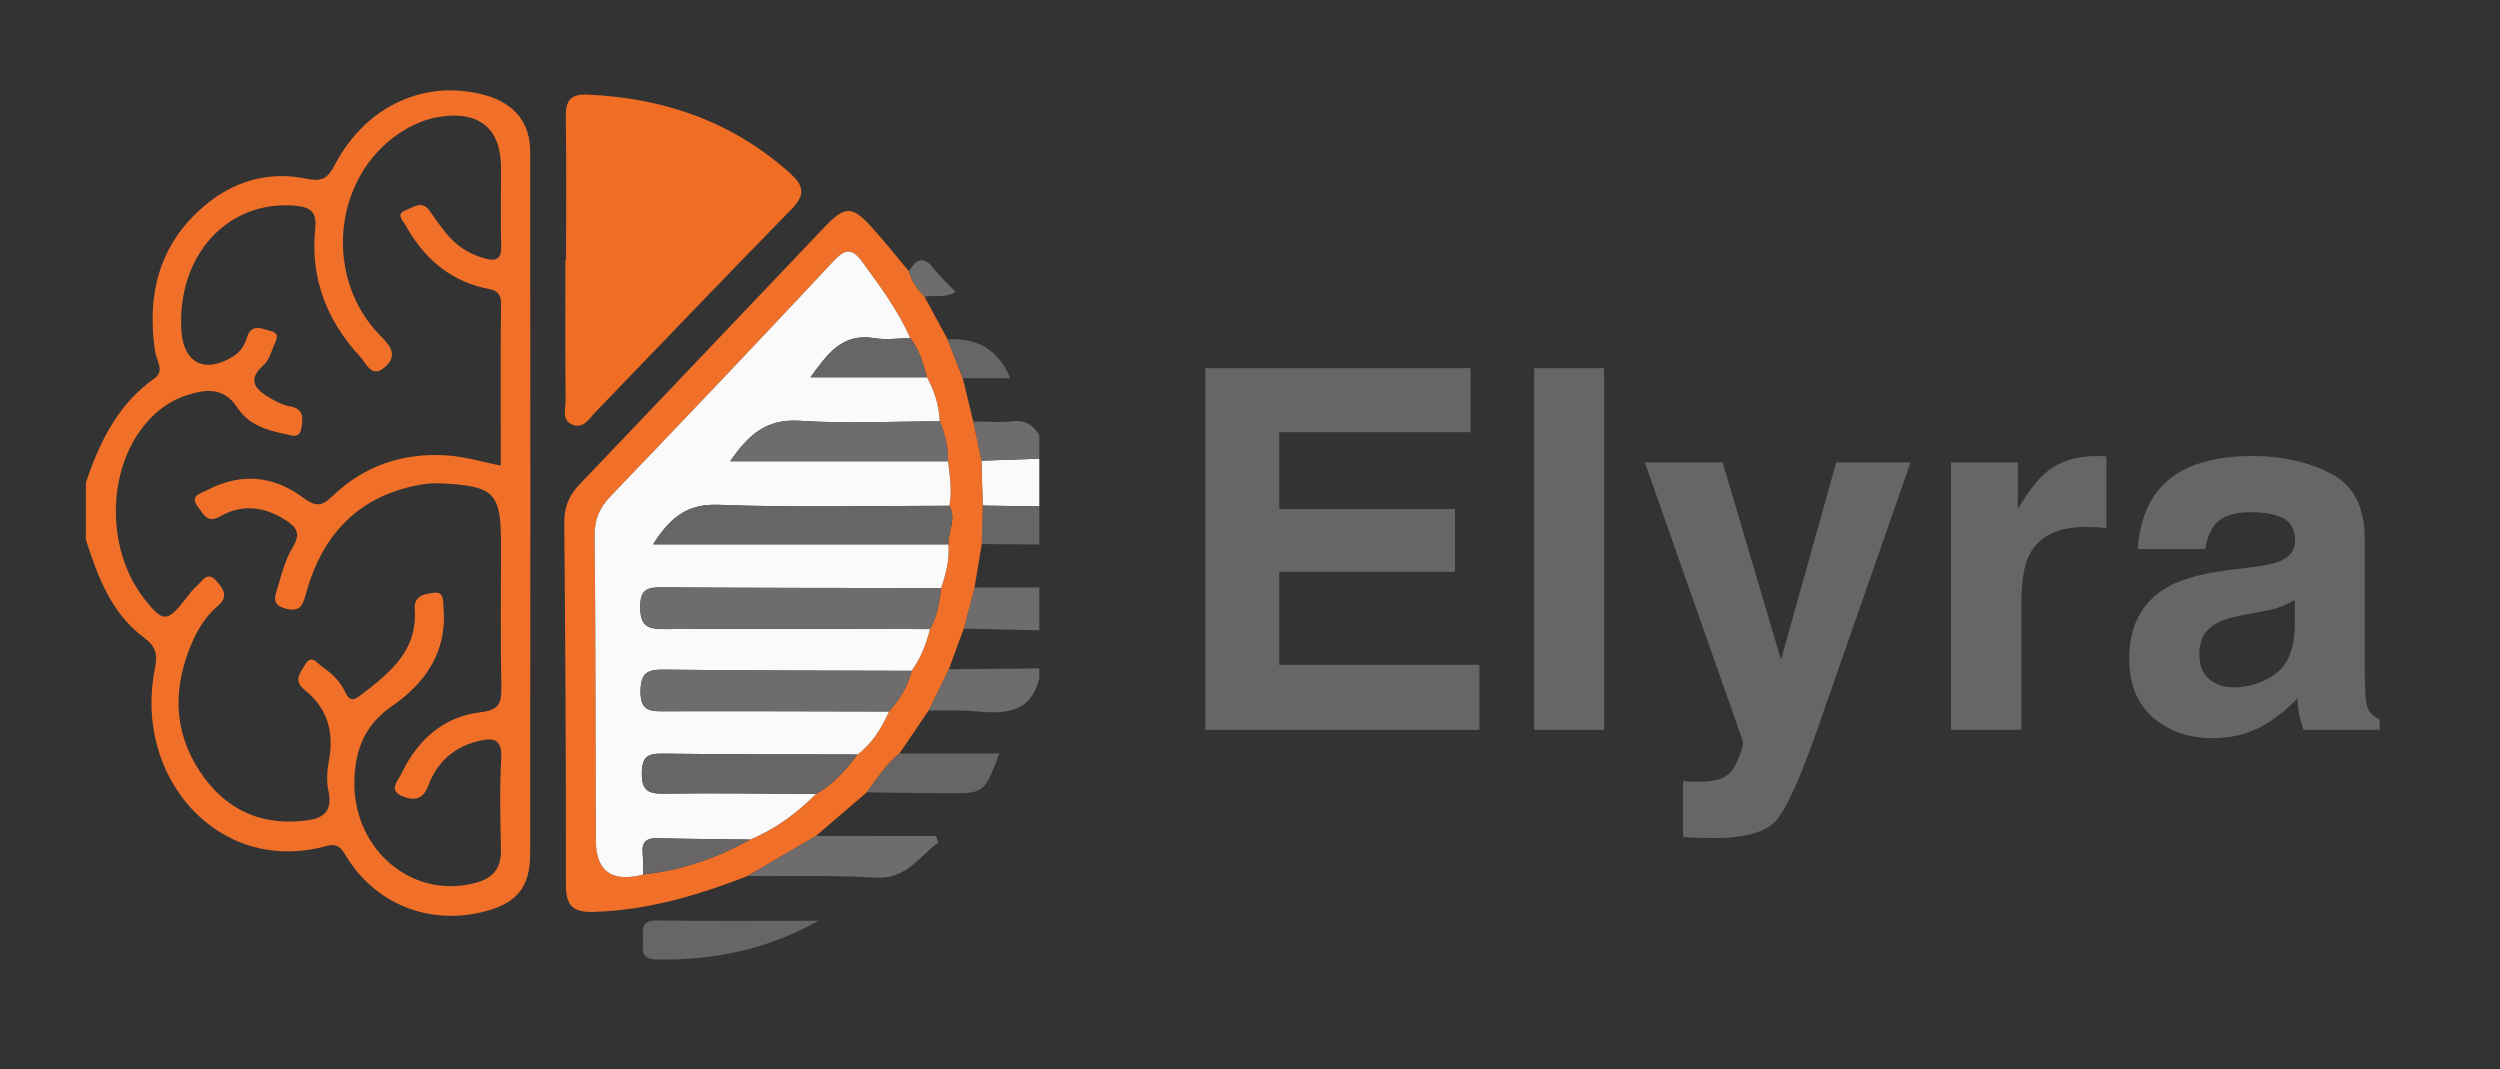 <?xml version="1.0" encoding="UTF-8"?><svg id="Layer_1" xmlns="http://www.w3.org/2000/svg" viewBox="0 0 820.83 350.996"><rect x="0" y="0" width="820.83" height="350.996" fill="#333333" stroke="none"/><defs><style>.cls-1{fill:#676566;}.cls-2{fill:#f06d24;}.cls-3{fill:#f07029;}.cls-4{fill:#fbfafa;}.cls-5{fill:#6e6c6d;}</style></defs><g><path class="cls-3" d="M28.197,158.435c4.546-13.414,10.531-25.794,22.658-34.306,3.23-2.267,.498-5.822,.071-8.706-2.735-18.47,1.129-34.753,15.681-47.415,9.844-8.566,21.512-11.963,34.204-9.3,5.383,1.13,6.963-.561,9.216-4.794,10.392-19.527,30.094-28.236,49.779-22.512,9.005,2.618,14.256,8.883,14.267,18.16,.086,76.938,.097,153.877-.006,230.815-.015,11.425-4.813,16.647-16.418,19.247-17.228,3.859-33.892-2.865-43.388-17.531-1.662-2.567-2.648-5.545-7.03-4.334-35.36,9.772-63.52-22.433-56.394-58.122,.951-4.765,.472-7.314-3.607-10.333-10.707-7.925-15.096-19.953-19.032-32.09v-18.779Zm136.221-5.562c0-17.814-.133-35.489,.088-53.159,.06-4.768-3.202-4.559-6.092-5.283-11.633-2.913-19.65-10.316-25.293-20.545-.8-1.449-3.389-3.612,.222-4.912,2.463-.887,5.123-3.292,7.598,.087,1.846,2.52,3.564,5.143,5.541,7.554,3.392,4.138,7.685,6.933,12.928,8.297,3.617,.941,5.255,.109,5.152-4.009-.216-8.601-.059-17.211-.06-25.817-.002-12.687-6.965-18.67-19.751-16.803-4.957,.724-9.49,2.673-13.669,5.479-21.908,14.709-24.973,47.819-5.822,66.858,3.683,3.662,4.985,6.584,.968,10.042-4.209,3.623-6.05-1.463-7.826-3.369-10.994-11.8-16.578-25.848-14.904-42.089,.594-5.76-1.603-7.232-6.689-7.667-22.046-1.882-38.723,16.321-37.258,40.903,.648,10.875,7.761,14.4,17.105,8.504,2.346-1.48,3.666-3.658,4.453-6.21,1.479-4.796,5.352-2.609,7.808-2.052,3.545,.803,1.357,3.695,.66,5.621-.699,1.932-1.451,4.176-2.909,5.446-5.939,5.172-2.612,8.291,2.195,11.063,1.999,1.153,4.207,2.248,6.444,2.618,4.735,.783,4.082,4.171,3.648,7.156-.544,3.739-3.637,2.239-5.605,1.85-5.97-1.181-11.836-3.145-15.324-8.499-4.574-7.02-10.569-6.2-17.082-4.032-6.176,2.057-10.945,6.075-14.7,11.201-11.443,15.622-10.817,40.418,1.247,55.648,6.074,7.669,7.379,7.643,13.502-.187,1.123-1.436,2.199-2.971,3.571-4.136,1.917-1.626,3.528-5.312,6.779-1.376,2.203,2.668,3.657,4.923,.22,7.839-3.828,3.249-6.54,7.526-8.503,12.065-6.292,14.554-6.328,28.987,2.668,42.491,7.644,11.474,18.45,17.299,32.578,16.165,6.291-.505,11.322-1.685,9.516-10.082-.693-3.219-.386-6.828,.221-10.12,1.709-9.255-.683-17.053-8.004-22.878-3.79-3.015-1.56-5.321-.111-7.943,2.366-4.28,4.361-.61,6.118,.552,3.06,2.023,5.705,4.679,7.269,8.038,1.385,2.975,2.639,2.967,5.121,1.065,9.471-7.258,18.746-14.508,17.735-28.318-.331-4.511,3.623-4.943,6.356-5.311,3.364-.452,2.932,2.932,3.112,5.086,1.199,14.338-6.005,24.609-17.031,32.212-8.413,5.801-11.705,13.483-12.212,23.12-1.217,23.145,18.257,40.321,39.467,34.923,6.004-1.528,8.747-4.81,8.616-11.045-.208-9.906-.474-19.843,.09-29.722,.405-7.102-2.985-7.021-8.006-5.744-8.005,2.037-13.271,7.274-16.041,14.706-1.894,5.081-5.421,4.561-8.706,3.129-4.273-1.862-1.033-5.132-.032-7.23,5.244-10.987,13.697-18.741,25.951-20.194,6.146-.729,6.975-2.928,6.875-8.188-.296-15.642-.106-31.294-.106-46.942,0-16.872-2.12-19.113-19.2-19.99-2.327-.119-4.719-.034-7.01,.363-20.542,3.56-32.501,16.378-37.855,35.865-1.071,3.897-1.844,6.024-6.61,4.863-5.202-1.267-3.287-4.642-2.562-7.256,1.247-4.493,2.573-9.157,4.953-13.091,2.671-4.415,1.014-6.498-2.496-8.74-6.949-4.44-14.214-5.339-21.414-1.213-4.396,2.519-5.577-.956-7.308-3.117-2.896-3.615,.992-4.422,2.933-5.447,10.979-5.795,21.769-4.9,31.577,2.421,3.91,2.918,5.983,3.074,9.583-.419,10.468-10.155,23.415-14.435,37.869-13.429,5.649,.393,11.206,2.097,17.456,3.333Z"/><path class="cls-5" d="M341.242,222.596c-2.776,11.694-11.451,11.844-20.928,10.958-5.102-.477-10.273-.221-15.411-.295,2.21-4.509,4.418-9.018,6.626-13.527,9.904-.088,19.809-.177,29.713-.265v3.13Z"/><path class="cls-5" d="M341.242,206.947c-8.267-.181-16.533-.362-24.801-.541,1.179-4.512,2.36-9.027,3.541-13.542,7.087-.001,14.174-.001,21.26-.002v14.084Z"/><path class="cls-4" d="M341.242,150.611v15.649c-6.194-.085-12.387-.17-18.581-.255-.142-4.918-.284-9.836-.426-14.754,6.336-.213,12.671-.427,19.007-.64Z"/><path class="cls-5" d="M341.242,150.611c-6.336,.213-12.671,.427-19.002,.639-.896-4.285-1.797-8.568-2.698-12.851,4.345,.003,8.731,.379,13.023-.099,4.164-.463,6.639,1.345,8.677,4.487v7.825Z"/><path class="cls-1" d="M341.242,178.779c-6.3-.045-12.601-.09-18.9-.136,.107-4.213,.213-8.425,.32-12.638,6.194,.085,12.387,.17,18.581,.255v12.519Z"/><path class="cls-3" d="M322.661,166.005c-.106,4.213-.213,8.425-.32,12.638-.785,4.742-1.569,9.483-2.357,14.223-1.184,4.513-2.365,9.028-3.544,13.54-1.637,4.44-3.275,8.881-4.912,13.325-2.208,4.51-4.415,9.019-6.626,13.528-3.192,4.708-6.381,9.415-9.567,14.124-4.415,3.552-7.38,8.326-10.739,12.768-5.567,4.774-11.134,9.549-16.699,14.322-7.444,4.368-14.891,8.738-22.337,13.108-16.334,6.377-32.948,11.323-50.713,11.828-6.879,.196-9.052-2.147-9.042-8.969,.058-39.642-.193-79.284-.532-118.925-.043-5.085,1.556-8.869,5.036-12.505,26.856-28.065,53.546-56.287,80.351-84.4,6.822-7.156,9.147-7.114,15.702,.16,4.17,4.627,8.039,9.525,12.046,14.296,.908,3.289,2.893,5.921,5.151,8.386,2.517,4.648,5.034,9.297,7.553,13.945,1.67,4.269,3.339,8.539,5.007,12.808,1.14,4.73,2.28,9.461,3.421,14.193,.902,4.285,1.803,8.568,2.699,12.852,.137,4.92,.279,9.838,.421,14.756Zm-14.125-27.673c-.188-5.169-1.729-9.946-4.176-14.463-1.303-4.514-2.454-9.092-5.513-12.852-3.963-9.135-9.915-17-15.715-24.994-3.289-4.533-5.526-4.484-9.432-.307-24.203,25.889-48.611,51.589-73.163,77.149-3.705,3.857-5.342,7.644-5.289,13.037,.329,33.358,.311,66.719,.412,100.079q.046,15.142,15.503,11.158c12.51-1.384,24.169-5.366,35.129-11.487,8.292-3.431,15.326-8.678,21.629-14.981,5.687-3.107,9.783-7.889,13.622-12.94,4.884-3.662,7.881-8.708,10.367-14.129,3.378-3.946,6.198-8.201,7.412-13.348,2.939-4.16,4.84-8.775,6.004-13.712,2.398-4.163,3.129-8.78,3.66-13.451,1.59-4.661,2.84-9.379,2.409-14.378-.155-4.223,2.754-8.371,.312-12.651,.975-4.905,.103-9.757-.414-14.62-.012-4.561-.923-8.932-2.757-13.11Z"/><path class="cls-2" d="M185.857,85.332c0-15.635,.142-31.271-.08-46.903-.074-5.211,1.342-7.623,7.053-7.374,25.028,1.091,47.375,8.749,66.336,25.598,4.645,4.128,5.517,7.144,.725,12.029-21.707,22.125-43.085,44.572-64.617,66.869-1.921,1.989-3.628,5.126-6.993,3.994-4.043-1.36-2.551-5.234-2.576-8.092-.136-15.373-.064-30.747-.064-46.121h.217Z"/><path class="cls-5" d="M245.561,287.581c7.447-4.37,14.893-8.739,22.337-13.108,13.139,.001,26.28,.001,39.421,.001,.237,.733,.474,1.465,.712,2.198-6.34,4.575-10.351,12.079-20.55,11.477-13.936-.823-27.944-.436-41.92-.568Z"/><path class="cls-1" d="M268.772,302.305c-16.584,9.349-34.335,13.075-53.11,12.74-5.77-.103-4.423-3.65-4.569-6.79-.149-3.204-.49-6.108,4.514-6.042,17.719,.235,35.443,.092,53.165,.092Z"/><path class="cls-1" d="M284.597,260.151c3.358-4.443,6.323-9.217,10.739-12.768,10.842-.001,21.687-.001,32.82-.001-4.977,13.088-4.978,13.128-17.03,13.076-8.843-.039-17.686-.2-26.528-.306Z"/><path class="cls-1" d="M316.12,124.204c-1.668-4.269-3.337-8.538-5.007-12.808q15.112-.802,20.583,12.808h-15.576Z"/><path class="cls-5" d="M303.56,97.451c-2.258-2.465-4.243-5.097-5.151-8.386,2.272-3.779,4.674-5.348,8.085-.969,2.034,2.611,4.521,4.868,7.21,7.715-3.611,2.336-7.079,.874-10.145,1.639Z"/><path class="cls-4" d="M291.91,233.602c-2.486,5.421-5.483,10.467-10.366,14.128-21.337-.066-42.677-.012-64.012-.29-4.837-.063-6.752,.981-6.798,6.345-.049,5.718,1.991,6.864,7.229,6.788,16.649-.24,33.305,.027,49.958,.097-6.303,6.302-13.336,11.55-21.633,14.981-10.124-.133-20.246-.172-30.361-.448-3.668-.1-5.27,1.2-4.931,4.931,.211,2.321,.122,4.669,.167,7.005q-15.452,3.984-15.503-11.158c-.102-33.36-.084-66.722-.412-100.079-.053-5.393,1.583-9.18,5.289-13.037,24.552-25.559,48.96-51.259,73.163-77.149,3.905-4.177,6.142-4.226,9.432,.307,5.8,7.994,11.752,15.859,15.714,24.995-3.899,.044-7.894,.66-11.676,.019-10.702-1.812-15.477,5.195-21.068,12.832h38.259c2.447,4.517,3.988,9.294,4.175,14.463-15.327,.028-30.705,.832-45.963-.18-10.771-.714-16.752,4.414-22.819,13.29h71.539c.517,4.862,1.389,9.715,.412,14.62-25.281-.004-50.585,.627-75.829-.318-10.565-.395-15.93,4.435-21.461,12.968h96.979c.431,4.999-.819,9.717-2.413,14.379-30.42-.056-60.835-.036-91.249-.248-4.808-.033-7.575,.299-7.531,6.446,.044,6.079,2.189,7.293,7.777,7.252,29.114-.214,58.231-.04,87.347-0-1.163,4.938-3.065,9.552-6.006,13.713-27.043-.097-54.085-.075-81.122-.394-5.383-.064-7.832,.769-7.892,7.08-.066,6.888,3.522,6.598,8.274,6.585,24.444-.069,48.888,.034,73.331,.077Z"/><path class="cls-5" d="M305.326,206.542c-29.116-.039-58.233-.214-87.347,0-5.589,.041-7.733-1.173-7.777-7.252-.045-6.147,2.723-6.48,7.531-6.446,30.414,.212,60.829,.192,91.249,.248-.527,4.67-1.257,9.287-3.656,13.45Z"/><path class="cls-5" d="M291.91,233.602c-24.444-.043-48.888-.146-73.331-.077-4.752,.013-8.34,.304-8.274-6.585,.06-6.311,2.509-7.143,7.892-7.08,27.038,.319,54.08,.297,81.122,.394-1.212,5.146-4.031,9.402-7.409,13.348Z"/><path class="cls-1" d="M311.395,178.713h-96.979c5.53-8.533,10.895-13.364,21.461-12.968,25.244,.945,50.547,.313,75.829,.318,2.444,4.279-.465,8.427-.31,12.651Z"/><path class="cls-5" d="M311.293,151.442h-71.539c6.067-8.876,12.048-14.004,22.819-13.29,15.258,1.012,30.636,.208,45.963,.18,1.834,4.178,2.745,8.549,2.757,13.11Z"/><path class="cls-1" d="M267.922,260.671c-16.653-.071-33.309-.338-49.958-.097-5.239,.076-7.279-1.07-7.229-6.788,.046-5.364,1.961-6.408,6.798-6.345,21.335,.279,42.675,.224,64.012,.29-3.84,5.052-7.935,9.834-13.623,12.941Z"/><path class="cls-1" d="M304.36,123.869h-38.259c5.592-7.637,10.366-14.644,21.068-12.832,3.782,.64,7.777,.024,11.676-.019,3.061,3.759,4.211,8.338,5.514,12.851Z"/><path class="cls-1" d="M211.164,287.139c-.046-2.336,.044-4.684-.167-7.005-.339-3.731,1.263-5.031,4.931-4.931,10.115,.276,20.237,.315,30.361,.448-10.955,6.121-22.615,10.103-35.125,11.487Z"/></g><g><path class="cls-1" d="M477.695,187.74h-57.682v30.533h65.739v21.349h-89.987V120.875h87.088v21.026h-62.839v25.216h57.682v20.623Z"/><path class="cls-1" d="M503.716,120.875h22.96v118.747h-22.96V120.875Z"/><path class="cls-1" d="M584.762,216.581l18.127-64.771h24.41l-30.13,86.362c-5.801,16.649-10.393,26.974-13.776,30.976-3.384,4-10.151,6.002-20.302,6.002-2.041,0-3.679-.014-4.914-.04-1.236-.027-3.089-.121-5.559-.282v-18.369l2.9,.161c2.256,.107,4.403,.027,6.445-.241,2.04-.271,3.759-.887,5.156-1.853,1.342-.914,2.591-2.82,3.746-5.72,1.154-2.901,1.624-4.673,1.41-5.317l-32.225-91.68h25.538l19.174,64.771Z"/><path class="cls-1" d="M684.981,172.998c-9.239,0-15.442,3.009-18.61,9.023-1.773,3.383-2.659,8.593-2.659,15.629v41.972h-23.121v-87.813h21.913v15.307c3.545-5.854,6.632-9.855,9.265-12.004,4.296-3.598,9.881-5.397,16.757-5.397,.429,0,.792,.014,1.087,.04,.295,.027,.953,.067,1.974,.121v23.524c-1.45-.161-2.739-.268-3.867-.322s-2.042-.081-2.739-.081Z"/><path class="cls-1" d="M708.343,161.317c6.069-7.734,16.487-11.601,31.258-11.601,9.613,0,18.153,1.907,25.619,5.719,7.465,3.815,11.198,11.011,11.198,21.591v40.281c0,2.793,.052,6.176,.161,10.151,.161,3.008,.617,5.049,1.37,6.123,.751,1.075,1.879,1.96,3.383,2.659v3.383h-24.974c-.698-1.772-1.182-3.437-1.45-4.994-.269-1.558-.483-3.33-.644-5.317-3.17,3.438-6.821,6.364-10.956,8.782-4.942,2.846-10.527,4.27-16.757,4.27-7.949,0-14.515-2.27-19.697-6.807-5.184-4.538-7.775-10.97-7.775-19.295,0-10.795,4.162-18.609,12.487-23.444,4.565-2.63,11.279-4.51,20.141-5.639l7.814-.966c4.242-.536,7.277-1.208,9.103-2.014,3.275-1.397,4.915-3.571,4.915-6.526,0-3.598-1.249-6.083-3.746-7.452-2.498-1.369-6.163-2.054-10.997-2.054-5.425,0-9.265,1.343-11.52,4.028-1.612,1.988-2.687,4.673-3.223,8.056h-22.155c.484-7.679,2.631-13.989,6.445-18.931Zm17.079,61.71c2.147,1.772,4.779,2.659,7.895,2.659,4.941,0,9.492-1.45,13.655-4.351,4.161-2.901,6.324-8.189,6.485-15.871v-8.54c-1.45,.914-2.914,1.652-4.391,2.216-1.478,.564-3.505,1.087-6.082,1.571l-5.156,.966c-4.834,.859-8.298,1.907-10.393,3.141-3.545,2.095-5.317,5.345-5.317,9.748,0,3.922,1.101,6.741,3.303,8.46Z"/></g></svg>
